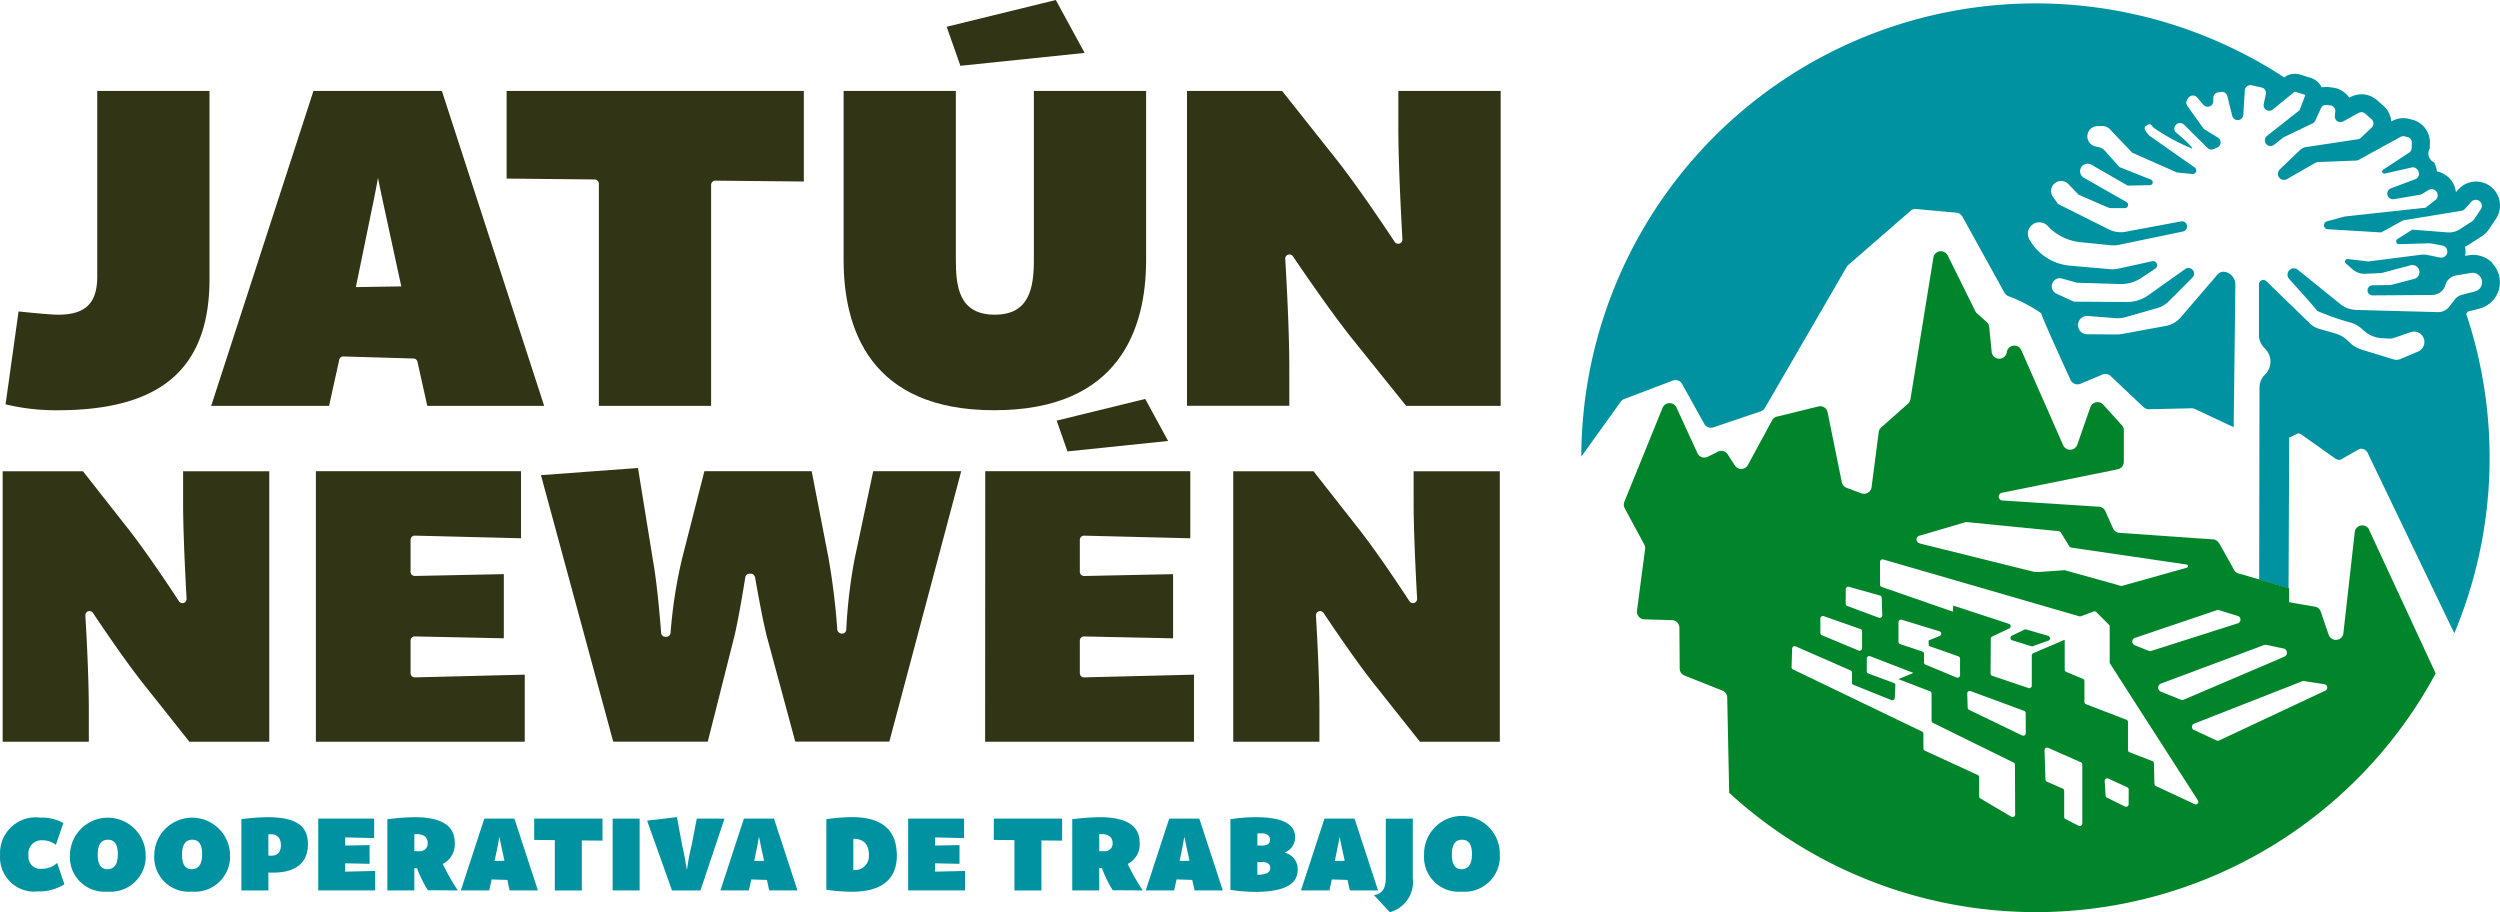 <svg xmlns="http://www.w3.org/2000/svg" xmlns:xlink="http://www.w3.org/1999/xlink" width="163.976" height="59.832" viewBox="0 0 163.976 59.832"><defs><style>.a{fill:none;}.b{fill:#313415;}.c{fill:#0092a0;}.d{clip-path:url(#a);}.e{fill:url(#b);}.f{fill:#00852a;}</style><clipPath id="a"><path class="a" d="M474.934,345.383l-.087-.156a.485.485,0,0,0-.086-.1Z" transform="translate(-474.761 -345.129)"/></clipPath><linearGradient id="b" x1="-1105.68" y1="555.059" x2="-1103.36" y2="555.059" gradientUnits="objectBoundingBox"><stop offset="0" stop-color="#025b5b"/><stop offset="0.109" stop-color="#025b5b"/><stop offset="0.547" stop-color="#349980"/><stop offset="1" stop-color="#349980"/></linearGradient></defs><g transform="translate(-115.069 -257.25)"><path class="b" d="M127.748,351.419h5.239v-17.74h-5.652v2.038c0,1.442.077,3.568.228,6.318a.275.275,0,0,1-.187.277.269.269,0,0,1-.314-.109c-.726-1.108-2.112-3.182-3.231-4.624l-3.063-3.9H115.5v17.74h5.651v-2.038c0-2.112-.142-4.814-.227-6.238a.273.273,0,0,1,.5-.172c.722,1.083,2.1,3.112,3.23,4.553Z" transform="translate(-0.256 -45.518)"/><path class="b" d="M166.3,351.419H180v-4.4l-7.207.178a.282.282,0,0,1-.2-.079.278.278,0,0,1-.083-.2V344.79a.279.279,0,0,1,.082-.2.271.271,0,0,1,.2-.079l5.835.123v-4.209l-5.835.121a.3.3,0,0,1-.2-.08.279.279,0,0,1-.082-.2v-2.088a.28.28,0,0,1,.083-.2.277.277,0,0,1,.2-.078l6.962.172v-4.4H166.3Z" transform="translate(-30.512 -45.518)"/><path class="b" d="M207.538,351.1h6.2l1.709-6.765c.186-.726.461-2.19.753-4.016a.274.274,0,0,1,.27-.233h.1a.275.275,0,0,1,.269.229c.328,1.864.615,3.291.81,4.016l1.828,6.764h6.171l4.715-17.735H224.59l-1.213,5.724a33.671,33.671,0,0,0-.554,4.672.275.275,0,0,1-.273.258.318.318,0,0,1-.315-.254,45.615,45.615,0,0,0-.582-4.738l-1.1-5.663h-7.036l-1.471,5.764a31.426,31.426,0,0,0-.747,4.846.274.274,0,0,1-.273.251h-.072a.275.275,0,0,1-.273-.255c-.108-1.4-.29-3.379-.545-4.8l-.973-6.017-6.365.472Z" transform="translate(-52.247 -45.204)"/><path class="b" d="M274.828,351.419h13.7v-4.4l-7.208.178a.276.276,0,0,1-.28-.277v-2.128a.277.277,0,0,1,.082-.2.286.286,0,0,1,.2-.079l5.835.123v-4.209l-5.835.121a.321.321,0,0,1-.2-.08.277.277,0,0,1-.082-.2V338.18a.279.279,0,0,1,.083-.2.272.272,0,0,1,.2-.078l6.963.172v-4.4h-13.45Z" transform="translate(-95.145 -45.518)"/><path class="b" d="M327.314,351.419h5.239v-17.74H326.9v2.038c0,1.442.077,3.568.228,6.318a.275.275,0,0,1-.187.277.27.27,0,0,1-.315-.109c-.726-1.108-2.112-3.182-3.23-4.624l-3.062-3.9h-5.266v17.74h5.652v-2.038c0-2.112-.142-4.814-.228-6.238a.274.274,0,0,1,.5-.172c.723,1.083,2.1,3.112,3.23,4.553Z" transform="translate(-119.11 -45.518)"/><path class="b" d="M164.442,272h-8.423l-6.709,20.656h7.733l.667-3.023a.268.268,0,0,1,.278-.218l4.591.135a.277.277,0,0,1,.262.216l.643,2.889h7.667ZM158.8,284.866l1.139-5.546c.113-.546.217-1.088.314-1.621.1.519.21,1.047.326,1.578l1.2,5.542Z" transform="translate(-20.39 -8.785)"/><path class="b" d="M203.275,292.657h7.362V278.165a.276.276,0,0,1,.082-.2.215.215,0,0,1,.2-.08l5.8.057V272H197.224v5.749l5.777.058a.276.276,0,0,1,.274.277Z" transform="translate(-48.926 -8.786)"/><path class="b" d="M251.88,272v11.086c0,4.5,1.713,9.857,9.878,9.857,8.234,0,9.963-5.36,9.963-9.857V272h-7.362v11.086c0,1.864-.31,3.59-2.562,3.59-2.357,0-2.555-1.853-2.555-3.59V272Z" transform="translate(-81.478 -8.786)"/><path class="b" d="M321.945,292.657h6.2V272h-6.712v2.407c0,1.671.09,4.137.267,7.327a.277.277,0,0,1-.19.277.274.274,0,0,1-.317-.11c-.848-1.28-2.467-3.68-3.787-5.364l-3.6-4.538h-6.236v20.655h6.711v-2.4c0-2.44-.167-5.58-.267-7.235a.277.277,0,0,1,.506-.171c.846,1.253,2.461,3.6,3.787,5.281Z" transform="translate(-114.646 -8.786)"/><path class="b" d="M115.967,292.557a14.109,14.109,0,0,0,3.412.387c6.8,0,9.964-2.74,9.964-8.625V272H121.98v12.155c0,1.767-.766,2.521-2.562,2.521-.544,0-1.9-.139-2.6-.211Z" transform="translate(-0.532 -8.786)"/><path class="b" d="M268.591,259.005l.9,2.56,8.15-.845-1.891-3.47Z" transform="translate(-91.43)"/><path class="b" d="M286.433,323.371l.708,2.019,6.6-.685-1.5-2.757Z" transform="translate(-102.056 -38.532)"/><path class="c" d="M116.94,392.327a.785.785,0,0,0,.888.881,1.442,1.442,0,0,0,.986-.377h.006l.473,1.394a3.059,3.059,0,0,1-1.718.468,2.243,2.243,0,0,1-2.5-2.387,2.34,2.34,0,0,1,2.648-2.45,2.831,2.831,0,0,1,1.5.358l-.486,1.418h-.013a1.439,1.439,0,0,0-.878-.292.862.862,0,0,0-.908.986" transform="translate(0 -78.976)"/><path class="c" d="M131.374,392.236a2.308,2.308,0,0,1-2.5,2.449,2.27,2.27,0,0,1-2.467-2.418,2.485,2.485,0,0,1,4.968-.031m-1.828-.009c0-.641-.219-.946-.649-.946s-.671.3-.67.98c0,.638.212.953.64.953s.68-.307.679-.987" transform="translate(-6.75 -78.953)"/><path class="c" d="M145.048,392.236a2.308,2.308,0,0,1-2.5,2.449,2.27,2.27,0,0,1-2.467-2.418,2.485,2.485,0,0,1,4.968-.031m-1.828-.009c0-.641-.219-.946-.649-.946s-.671.3-.67.98c0,.638.212.953.64.953s.68-.307.679-.987" transform="translate(-14.893 -78.953)"/><path class="c" d="M158.574,391.554c0,1.257-.843,1.862-2.294,1.862-.1,0-.2,0-.3-.009v1.177h-1.77V389.91a13.957,13.957,0,0,1,1.727-.129c1.913,0,2.637.6,2.637,1.774m-1.775.062c0-.408-.186-.718-.648-.718-.047,0-.1,0-.172.006v1.39a1.946,1.946,0,0,0,.2.011c.425,0,.623-.272.623-.69" transform="translate(-23.308 -78.93)"/><path class="c" d="M170.407,393.446v1.276h-3.732v-4.709h3.668v1.277l-1.9-.046v.537l1.6-.032v1.229l-1.6-.034v.547Z" transform="translate(-30.732 -79.069)"/><path class="c" d="M182.5,394.571v.012l-1.959-.012a7.625,7.625,0,0,1-.709-1.448h-.177v1.46h-1.77v-4.671a15.893,15.893,0,0,1,1.775-.132c1.938,0,2.646.653,2.646,1.688a1.44,1.44,0,0,1-.786,1.378,13.809,13.809,0,0,0,.98,1.726m-2.845-2.561H180a.5.5,0,0,0,.53-.535c0-.337-.222-.585-.713-.585h-.163Z" transform="translate(-37.409 -78.93)"/><path class="c" d="M192.849,394.033l-1.027-.03-.16.719H189.8l1.54-4.709h1.974l1.54,4.709H193Zm-.63-2.234-.205.991.648-.011-.215-.989q-.059-.267-.107-.546h-.021c-.028.187-.062.373-.1.557" transform="translate(-44.504 -79.069)"/><path class="c" d="M206.179,391.457l-1.359-.014v3.28h-1.77v-3.3l-1.353-.013v-1.4h4.482Z" transform="translate(-51.59 -79.069)"/><rect class="c" width="1.77" height="4.709" transform="translate(155.253 310.944)"/><path class="c" d="M225.088,389.869l-1.576,4.709h-1.868L220.013,390l1.955-.231.342,1.84c.112.47.19.868.3,1.582h.023a14.752,14.752,0,0,1,.3-1.582l.337-1.742Z" transform="translate(-62.499 -78.924)"/><path class="c" d="M234.952,394.033l-1.027-.03-.16.719H231.9l1.54-4.709h1.974l1.54,4.709H235.1Zm-.63-2.234-.205.991.648-.011-.215-.989q-.059-.267-.107-.546h-.02c-.028.187-.063.373-.1.557" transform="translate(-69.579 -79.069)"/><path class="c" d="M253.705,392.3c0,1.431-.848,2.372-2.948,2.372a12.145,12.145,0,0,1-1.673-.132v-4.633a13.651,13.651,0,0,1,1.666-.132c2.125,0,2.955.968,2.955,2.524m-1.829-.012c0-1.01-.665-1.082-1.022-1.084v2.041h0a.908.908,0,0,0,1.017-.957" transform="translate(-79.813 -78.931)"/><path class="c" d="M266.077,393.446v1.276h-3.732v-4.709h3.668v1.277l-1.9-.046v.537l1.6-.032v1.229l-1.6-.034v.547Z" transform="translate(-87.71 -79.069)"/><path class="c" d="M280.718,391.457l-1.359-.014v3.28h-1.77v-3.3l-1.353-.013v-1.4h4.483Z" transform="translate(-95.983 -79.069)"/><path class="c" d="M293.577,394.571v.012l-1.959-.012a7.6,7.6,0,0,1-.708-1.448h-.178v1.46h-1.77v-4.671a15.878,15.878,0,0,1,1.775-.132c1.939,0,2.647.653,2.647,1.688a1.441,1.441,0,0,1-.786,1.378,13.861,13.861,0,0,0,.98,1.726m-2.845-2.561h.346a.5.5,0,0,0,.53-.535c0-.337-.221-.585-.713-.585h-.163Z" transform="translate(-103.563 -78.93)"/><path class="c" d="M303.926,394.033,302.9,394l-.16.719h-1.864l1.54-4.709h1.974l1.54,4.709h-1.849ZM303.3,391.8l-.2.991.647-.011-.215-.989c-.038-.178-.075-.36-.106-.546H303.4c-.028.187-.062.373-.1.557" transform="translate(-110.658 -79.069)"/><path class="c" d="M319.02,393.238c0,.87-.761,1.44-2.778,1.44a10.71,10.71,0,0,1-1.634-.133v-4.633a10.642,10.642,0,0,1,1.656-.132c1.9,0,2.587.532,2.587,1.309a1.047,1.047,0,0,1-.664,1v.025a1.1,1.1,0,0,1,.834,1.124m-2.35-2.4a2.721,2.721,0,0,0-.293.013v.793h.282c.366,0,.547-.129.547-.378,0-.3-.243-.427-.537-.428m.554,2.268c0-.282-.235-.386-.548-.386h-.3v.835c.609,0,.847-.161.847-.449" transform="translate(-118.836 -78.93)"/><path class="c" d="M329.1,394.033l-1.026-.03-.16.719H326.05l1.54-4.709h1.974l1.54,4.709h-1.849Zm-.63-2.234-.2.991.647-.011-.215-.989c-.039-.178-.075-.36-.106-.546h-.021c-.028.187-.063.373-.1.557" transform="translate(-125.649 -79.069)"/><path class="c" d="M340.452,390.014v3.9a2.056,2.056,0,0,1-1.508,2.238l-1.03-1.112v-.013c.575-.089.768-.474.768-1.182v-3.826Z" transform="translate(-132.717 -79.07)"/><path class="c" d="M350.985,392.236a2.308,2.308,0,0,1-2.5,2.449,2.27,2.27,0,0,1-2.466-2.418,2.484,2.484,0,1,1,4.967-.031m-1.828-.009c0-.641-.219-.946-.649-.946s-.671.3-.669.98c0,.638.212.953.639.953s.68-.307.679-.987" transform="translate(-137.543 -78.953)"/><g transform="translate(260.543 292.791)"><g class="d"><rect class="e" width="0.174" height="0.254"/></g></g><path class="c" d="M431.306,274.836a1.789,1.789,0,0,0-1.578-.523l-.234.039a1.6,1.6,0,0,0-.006-.6,2.46,2.46,0,0,0,.3-.167l.816-.528a1.573,1.573,0,0,0,.449-.444l.467-.7a1.568,1.568,0,0,0-2.469-1.919l-.162.18a1.566,1.566,0,0,0-1.247-1.362,1.53,1.53,0,0,0-.155-.534l-.027-.057a.646.646,0,0,1-.29-.912l.011-.346a1.532,1.532,0,0,0-1.151-1.542l-.2-.051a1.534,1.534,0,0,0-1.131.142l-.046.025a1.542,1.542,0,0,0-.516-1.026l-.421-.371a1.547,1.547,0,0,0-1.763-.194l-.059.033a1.535,1.535,0,0,0-1.088-.663l-.235-.03a1.545,1.545,0,0,0-.487.016.133.133,0,0,0-.01-.023,1.167,1.167,0,0,0-.707-.6l-.7-.217a1.171,1.171,0,0,0-1.043.185,29.8,29.8,0,0,0-46.1,24.949h0v-.076l2.585-3.6a.49.49,0,0,1,.226-.175l3.189-1.212a.5.5,0,0,1,.611.223l1.455,2.619a.5.5,0,0,0,.593.229l3.111-1.053a.5.5,0,0,0,.271-.221l5.363-9.248a.483.483,0,0,1,.1-.126l4.091-3.555a.494.494,0,0,1,.371-.119l2.638.239a.5.5,0,0,1,.39.255l2.76,4.994a.49.49,0,0,0,.236.216,9.925,9.925,0,0,1,2.18,1.136c0,.171,1.392,3.22,1.921,4.372a.5.5,0,0,0,.643.25l1.451-.608a.5.5,0,0,1,.534.1l2.162,2.042a.5.5,0,0,0,.353.135l2.791-.063a.488.488,0,0,1,.222.047l2.541,1.194.112-9.343a.853.853,0,0,0-.646-.837h0a.53.53,0,0,0-.532.17l-2.4,2.8a1.717,1.717,0,0,1-.994.571l-2.855.523a2.03,2.03,0,0,1-.367.032l-1.953-.013a.6.6,0,1,1,.051-1.2l1.814.143a1.967,1.967,0,0,0,.7-.07l2.064-.59a1.712,1.712,0,0,0,.745-.439l1.561-1.568a.367.367,0,0,0-.494-.541l-2.409,1.709a2.4,2.4,0,0,1-1.4.441l-3.485-.022-1.13-.523a.53.53,0,0,1,.367-.992l.969.273,2.827.085a2.391,2.391,0,0,0,1.4-.4l.914-.608a.269.269,0,0,0-.207-.487l-2.187.482a1.925,1.925,0,0,1-.584.038l-2.62-.229a3.38,3.38,0,0,1-2.606-1.632l-.041-.068a.75.75,0,0,1,1.192-.9,3.378,3.378,0,0,0,2.139,1.059l1.973.2a1.947,1.947,0,0,0,.585-.031l4.164-.867a.337.337,0,1,0-.131-.661l-3.756.7a1.81,1.81,0,0,1-.974-.182l-3.319-1.66-.339-.469a.66.66,0,0,1,1.011-.843l.67.7,1.9.825a.683.683,0,0,0,.275.057h.862a.216.216,0,0,0,.107-.4l-2.808-1.6a.494.494,0,1,1,.512-.845l2.372,1.365,1.456-.027a.189.189,0,0,0,.067-.365l-2.063-.822-.967-1.085a.679.679,0,0,0-.344-.207l-.281-.068a.673.673,0,0,1,.144-1.327l.314-.007a.672.672,0,0,1,.5.208l1.469,1.54,2.934,1.3,1.013.1a.234.234,0,0,0,.144-.434l-2.937-2.063a.46.46,0,0,1-.07-.062s-.375-.39-.237-.54c.059-.065.276-.25.4-.114l.169.183a13.177,13.177,0,0,0,2.512,1.361c.1-.095-1.113-1.107-1.113-1.107a.375.375,0,0,1,.585-.459l1.538,1.524a.368.368,0,0,0,.408.076l.233-.1a.369.369,0,0,0,.045-.652l-.869-.537a.374.374,0,0,1-.106-.1l-1.028-1.439a.37.37,0,0,1-.013-.412l.061-.1a.37.37,0,0,1,.593-.044l.409.478a.37.37,0,0,0,.65-.235v-.222a.368.368,0,0,1,.322-.36l.194-.025a.369.369,0,0,1,.406.278l.318,1.287a.369.369,0,0,0,.727-.065l.1-1.6a.369.369,0,0,1,.45-.337l.651.147a.37.37,0,0,1,.279.439l-.138.634a.37.37,0,0,0,.6.365l1.43-1.167.7.216-.378,1-2.138,1.684a.371.371,0,0,0-.128.389v.008a.369.369,0,0,0,.586.191l.616-.489,1.912-.914a.37.37,0,0,0,.178-.181l.372-.817a.37.37,0,0,1,.383-.214l.236.03a.371.371,0,0,1,.322.4l-.029.29a.369.369,0,0,0,.546.36l1.019-.56a.371.371,0,0,1,.423.046l.42.37a.37.37,0,0,1,.009.546l-.7.667a.375.375,0,0,1-.2.1l-3.385.51a.788.788,0,0,0-.447.23L417.32,268.7a.4.4,0,0,0,.471.63l1.9-1.092.126-.036,2.539-.1a.366.366,0,0,0,.163-.046l2.738-1.507a.37.37,0,0,1,.272-.034l.192.05a.37.37,0,0,1,.277.37l-.011.348a.373.373,0,0,1-.168.3l-1.706,1.121a.14.14,0,0,0,.107.253l1.763-.4a.371.371,0,0,1,.417.2l.027.055a.37.37,0,0,1-.2.512l-1.6.6a.37.37,0,0,0,.191.711l1.724-.292a.363.363,0,0,0,.133-.05l.437-.27a.4.4,0,0,1,.454.65l-.664.521-5.31.578-1.16.315a.264.264,0,0,0,.053.519l3.5.21,1.44-.792,3.822-.625a.4.4,0,0,0,.232-.127l.434-.484a.4.4,0,0,1,.625.486l-.468.7a.39.39,0,0,1-.115.112l-.813.527a1.3,1.3,0,0,1-.807.2l-2.307-.181-.976.622a.181.181,0,0,0,.1.332l1.855-.052a1.235,1.235,0,0,1,.3.016l.693.125a.4.4,0,0,1-.152.788l-.8-.164a1.385,1.385,0,0,0-.46-.017l-3.44.438-1.35-.156a.164.164,0,0,0-.127.286l.432.379a1.194,1.194,0,0,0,.843.3l1.066-.05,1.9-.507a.462.462,0,1,1,.237.893l-1.528.4-1.2.017a.332.332,0,0,0,.007.664l3.908-.028a.915.915,0,0,0,.867-.652v-.015a.883.883,0,0,1,.7-.616l.985-.162a.62.62,0,0,1,.254,1.212l-.831.213a.912.912,0,0,0-.5.326l-.362.465a.912.912,0,0,1-.746.354l-5.355-.143a1.721,1.721,0,0,1-1.035-.381l-2.785-2.249a.414.414,0,0,0-.569.6c.534.6,1.771,1.976,1.827,2.089a14.832,14.832,0,0,0,2.2.768,1.968,1.968,0,0,1,.8.474l.011.01a1.939,1.939,0,0,0,1.25.542l.5.025a.7.7,0,0,0,.259-.037l1.115-.382a.68.68,0,0,1,.487,1.269l-1.148.489a.676.676,0,0,1-.465.025l-2.081-.637a1.954,1.954,0,0,1-.781-.457l-.144-.138a1.964,1.964,0,0,0-.81-.467l-1.078-.311a1.38,1.38,0,0,1-.578-.335l-2.865-2.779a.287.287,0,0,0-.488.206v3.324a1.19,1.19,0,0,0,.312.8l.131.142a1.186,1.186,0,0,1-.048,1.654,1.191,1.191,0,0,0-.359.852l-.021,12.6-1.294-.38,3.22.948.044-9.888.585-.28a.507.507,0,0,1,.182.053l2.294,1.625a.5.5,0,0,0,.31.049l1.25-.713a.5.5,0,0,1,.535.287l5.668,11.8c-.091.216-.175.435-.27.647a29.786,29.786,0,0,0,1.056-21.589l.115-.149.745-.19a1.791,1.791,0,0,0,.845-2.979" transform="translate(-152.736 -0.321)"/><path class="f" d="M385.253,333.448c.022.021.046.04.068.06v.008c-.024-.021-.045-.045-.068-.066Zm42.038-17.191,4.369,9.418a29.777,29.777,0,0,1-46.339,7.833l-.13-6.277a.5.5,0,0,0-.284-.414l-2.546-1.011a.5.5,0,0,1-.286-.444l-.019-2.687a.5.5,0,0,0-.487-.492l-1.814-.053a.5.5,0,0,1-.481-.574l.53-4.018a.5.5,0,0,0-.055-.317l-1.279-2.373a.5.5,0,0,1-.025-.427l2.507-6.166a.5.5,0,0,1,.912-.02l1.376,3a.5.5,0,0,0,.711.216l.594-.3a.5.5,0,0,1,.677.155l.472.735a.5.5,0,0,0,.848-.019l1.6-2.957a.5.5,0,0,1,.37-.244l2.718-.668a.5.5,0,0,1,.539.361l.944,4.652a.5.5,0,0,0,.3.333l.98.368a.5.5,0,0,0,.665-.39l.472-3.631a.493.493,0,0,1,.161-.3l1.757-1.558a.5.5,0,0,0,.161-.292l1.507-9.3a.5.5,0,0,1,.935-.141l1.815,3.664a.5.5,0,0,0,.115.151l.631.561a.5.5,0,0,1,.164.323l.164,1.66a.5.5,0,0,0,.988,0,.5.5,0,0,1,.949-.148l2.751,6.249a.5.5,0,0,0,.924-.037l.86-2.464a.5.5,0,0,1,.837-.17l1.228,1.356a.5.5,0,0,1,.128.35v2.069a.5.5,0,0,1-.407.472l-7.6,1.542a.255.255,0,0,0,.015.5l6.388.413a.5.5,0,0,1,.376.255l.538,1.2a.5.5,0,0,0,.351.252l6.246.437a.49.49,0,0,1,.265.154l.174.255.886,1.591a.494.494,0,0,0,.374.255h.015l3.22.948v.913l1.67.29a.5.5,0,0,1,.4.313l.535,1.561a.5.5,0,0,0,.95-.084l.756-6.725a.5.5,0,0,1,.937-.114m-6.89,7.569-6.761,2.527a.285.285,0,0,0-.007.531l1.293.522a.282.282,0,0,0,.218,0l6.586-2.814a.285.285,0,0,0-.053-.54l-1.118-.235a.283.283,0,0,0-.159.012m-8.469-.471a.256.256,0,0,0-.013.481l.913.365a.257.257,0,0,0,.173.007l5.67-1.806a.256.256,0,0,0,0-.489l-1.219-.374a.253.253,0,0,0-.158,0Zm-14.1-6.191,7.452,1.851.285.022,1.715-.121a.33.33,0,0,1,.176.037l3.422.953a.326.326,0,0,0,.244.025l4.2-1.177a.109.109,0,0,0-.023-.215l-7.5-1.1a.315.315,0,0,1-.164-.07l-.58-.949a.313.313,0,0,0-.187-.072l-5.939-.586h-.1l-3,.881a.258.258,0,0,0,0,.512m-4.874,3.951a.164.164,0,0,0,.13.163l2.07.772a.166.166,0,0,0,.2-.159l-.033-1.153a.165.165,0,0,0-.145-.161l-2.028-.569a.166.166,0,0,0-.189.156Zm-1.658,1.927a.164.164,0,0,0,.124.158l2.4,1a.166.166,0,0,0,.209-.157v-1.112a.163.163,0,0,0-.134-.159l-2.4-.842a.166.166,0,0,0-.2.16Zm12.762,8.642a.162.162,0,0,0-.091-.145l-5.287-2.6a.162.162,0,0,1-.092-.145V327a.163.163,0,0,0-.106-.152l-2.068-.794.986-.408-2.833-1.094a.166.166,0,0,0-.228.151v.832a.164.164,0,0,0,.108.152l1.659.613a.162.162,0,0,1,.108.159l-.036.823a.167.167,0,0,1-.23.144l-2.479-1a.162.162,0,0,1-.1-.15v-.65a.164.164,0,0,0-.124-.158l-3.591-1.574a.166.166,0,0,0-.209.152l-.041,1.219a.162.162,0,0,0,.105.156l8.445,4.065a.163.163,0,0,1,.1.15v.963a.163.163,0,0,0,.1.148l3.455,1.59a.163.163,0,0,1,.1.148v1.253a.162.162,0,0,0,.08.139l2.028,1.2a.167.167,0,0,0,.253-.139Zm-5.665-8.15.737-.3a.162.162,0,0,0-.015-.3l-2.48-.76a.166.166,0,0,0-.217.156V323.6a.163.163,0,0,0,.112.154l1.456.488a.164.164,0,0,1,.112.157l-.007.55a.162.162,0,0,0,.1.152l2.034.845a.166.166,0,0,0,.232-.149v-1.086a.162.162,0,0,0-.11-.153l-1.941-.685Zm6.369,4.765a.163.163,0,0,0-.108-.152l-3.5-1.292a.167.167,0,0,0-.226.157l.03.932a.163.163,0,0,0,.093.141l3.475,1.676a.167.167,0,0,0,.241-.146Zm3.712,3.368a.162.162,0,0,0-.1-.148l-2.142-.946a.166.166,0,0,0-.235.153l.061,1.926a.162.162,0,0,0,.1.144l1.029.45a.163.163,0,0,1,.1.148v1.714a.164.164,0,0,0,.09.145l.855.433a.167.167,0,0,0,.243-.145Zm3.045,1.64a.162.162,0,0,0-.1-.147l-1.239-.57a.167.167,0,0,0-.238.157l.06.961a.162.162,0,0,0,.091.135l1.179.58a.166.166,0,0,0,.242-.145Zm4.54.716-5.763-8.971a.159.159,0,0,1-.025-.086V322.6a.16.16,0,0,0-.047-.113l-.828-.83a.17.17,0,0,0-.179-.039l-.841.312a.171.171,0,0,1-.1,0l-12.857-3.726a.166.166,0,0,0-.211.157v1.492a.163.163,0,0,0,.119.156l4.657,1.617.025-.4,3.654,1.2a.161.161,0,0,1,.025.3l-1.117.527a.163.163,0,0,0-.1.146l-.014,2.281a.164.164,0,0,0,.113.155l2.37.8a.166.166,0,0,0,.221-.154V324.5a.164.164,0,0,1,.1-.149l2.023-.867.036.011v1.934a.162.162,0,0,0,.1.15l1.094.453a.163.163,0,0,1,.1.15v1.364a.162.162,0,0,0,.106.151l2.645,1.018a.162.162,0,0,1,.106.151V330.7a.163.163,0,0,0,.106.151l1.492.577a.163.163,0,0,1,.105.148l.034,1.35a.162.162,0,0,0,.1.143l2.538,1.185a.164.164,0,0,0,.213-.233m8.294-7.635-1.337-.207a.218.218,0,0,0-.116.013l-7.094,2.783a.223.223,0,0,0-.012.409l1.479.687a.223.223,0,0,0,.188,0l6.953-3.262a.223.223,0,0,0-.061-.422m-18.113-3.173-1.437-.419a.17.17,0,0,0-.121.01l-.828.4a.161.161,0,0,0,.023.3l1.247.387a.17.17,0,0,0,.108,0l1.018-.364a.162.162,0,0,0-.009-.309" transform="translate(-156.834 -24.258)"/></g></svg>